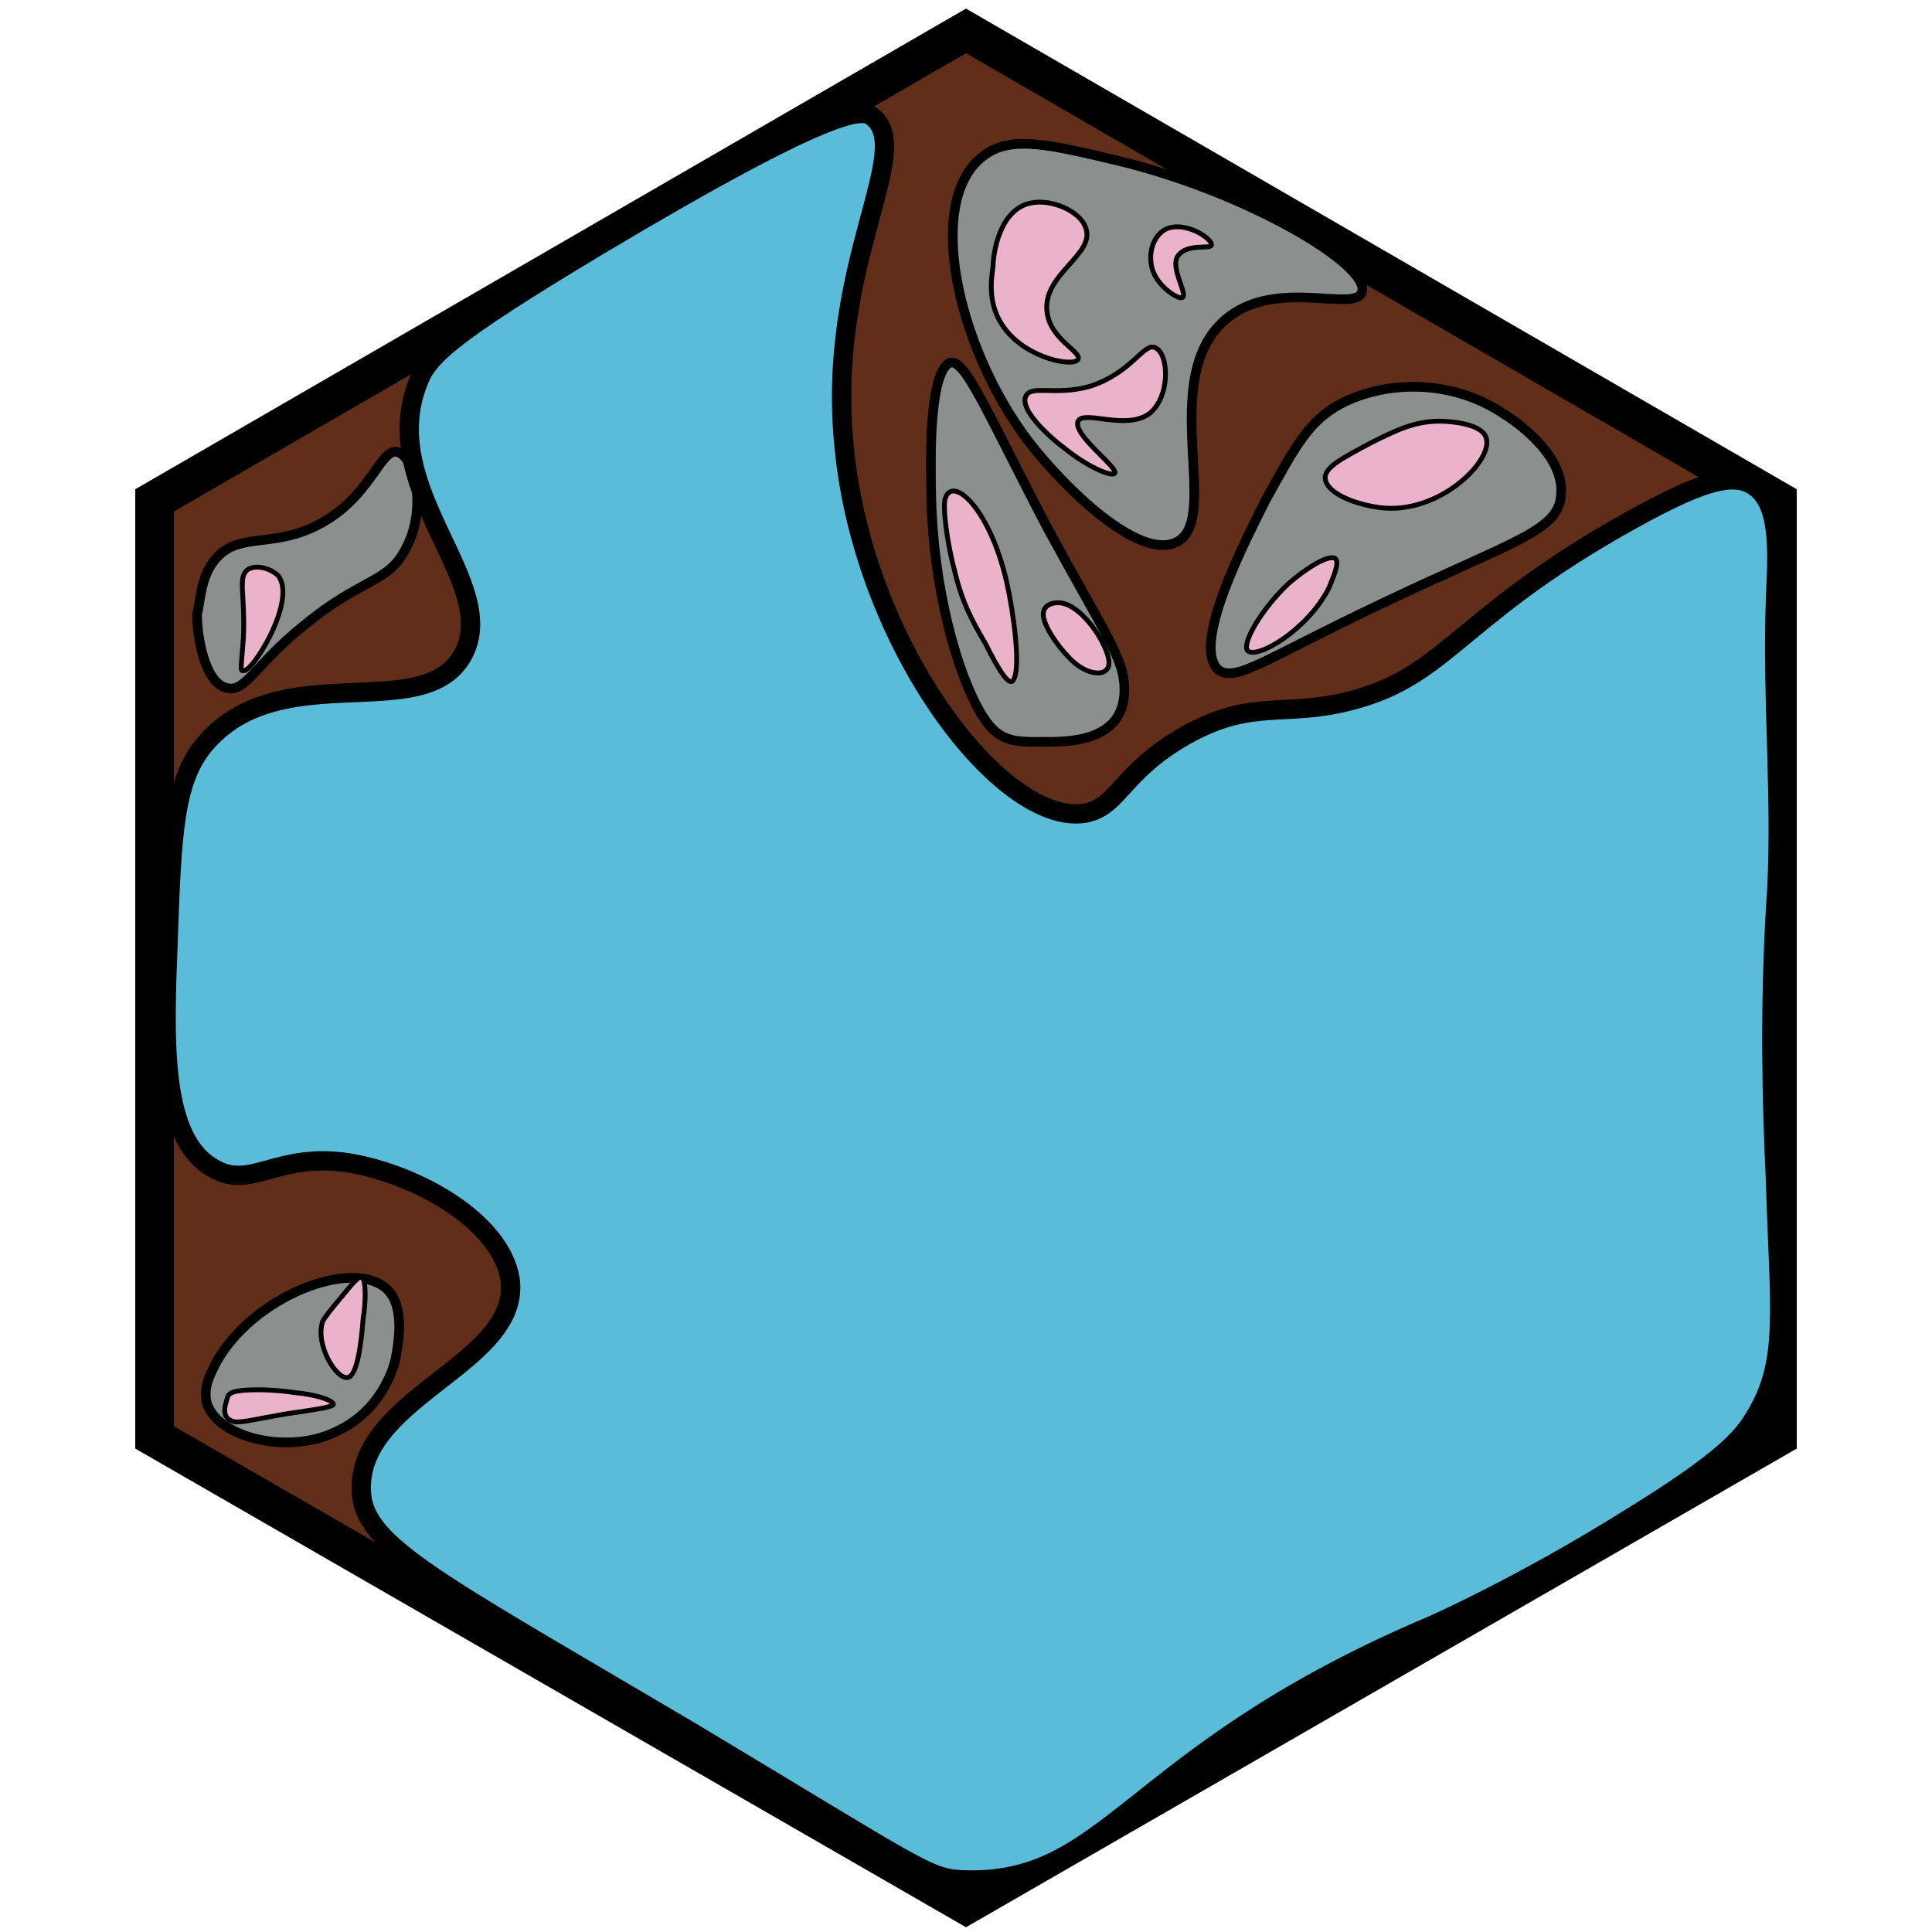 <?xml version="1.0" encoding="utf-8"?><!-- Generator: Adobe Illustrator 26.0.3, SVG Export Plug-In . SVG Version: 6.00 Build 0)  --><svg version="1.1" id="Ebene_1" xmlns="http://www.w3.org/2000/svg" xmlns:xlink="http://www.w3.org/1999/xlink" x="0px" y="0px"	 viewBox="0 0 100 100" style="enable-background:new 0 0 100 100;" xml:space="preserve"><style type="text/css">	.st0{fill:#612F19;stroke:#000000;stroke-width:2;stroke-miterlimit:10;}	.st1{fill:#8B8F8E;stroke:#000000;stroke-width:0.5;stroke-miterlimit:10;}	.st2{fill:#EBB3C9;stroke:#000000;stroke-width:0.25;stroke-miterlimit:10;}	.st3{fill:#8B8F8E;stroke:#000000;stroke-width:0.5;stroke-miterlimit:10;}	.st4{fill:#EBB3C9;stroke:#000000;stroke-width:0.25;stroke-miterlimit:10;}	.st5{fill:#5abcd8;stroke:#000000;stroke-miterlimit:10;}	.st6{fill:#5abcd8;stroke:#000000;stroke-miterlimit:10;}</style><g id="Ebene_2_00000093860788734264317370000010671531211922489223_"></g><g id="Ebene_1_00000017510764199299988230000010460311392665681541_">	<polygon class="st0" points="8,25.9 50,1.6 92,25.9 92,74.4 50,98.6 8,74.4 	"/></g><path class="st1" d="M51,8c1.4-1,3.4-0.5,6.8,0.3c6.7,1.6,13.1,5.4,12.7,6.8c-0.3,1.1-4.3-0.7-6.9,1.3c-3.9,3-0.2,10.7-2.8,11.7	c-1.9,0.8-5.6-2.7-7.6-5.3C49.5,17.9,47.8,10.2,51,8z"/><path class="st1" d="M69.4,20.9c2.3-1.2,5.7-1.3,8.4,0.5c0.5,0.3,3.2,2.1,3,4.2c-0.1,1.9-2.5,2.4-9.4,5.7c-5.9,2.8-7.4,4-8.3,3.4	c-1.5-1.2,1.3-6.6,2.4-8.8C67,23.2,67.7,21.8,69.4,20.9z"/><path class="st2" d="M62.7,12.7c0.1-0.3-1.2-1.2-2.2-0.9c-0.9,0.3-1.2,1.6-0.7,2.5c0.4,0.7,1.2,1.2,1.4,1.1c0.3-0.2-0.7-1.6-0.2-2.2	C61.5,12.6,62.6,12.9,62.7,12.7z"/><path class="st2" d="M53.4,10.5c1-0.2,2.5,0.4,2.8,1.3c0.5,1.4-2.3,2.4-2,4.4c0.2,1.4,1.8,2,1.6,2.4s-2.6,0-3.8-1.6	c-0.9-1.2-0.7-2.5-0.6-3.2C51.4,13.2,51.7,10.8,53.4,10.5z"/><path class="st2" d="M59.8,18c0.7,0.3,0.8,2.5-0.3,3.4c-1.2,0.9-3.4-0.2-3.7,0.4c-0.3,0.7,2.1,2.4,1.9,2.7c-0.2,0.2-1.5-0.4-2.6-1.3	c-0.3-0.2-2.4-1.9-2-2.7c0.3-0.6,1.5,0,3.3-0.5C58.6,19.3,59.2,17.7,59.8,18z"/><path class="st2" d="M71,22.9c1.2-0.6,2.2-1.1,3.5-1.1c0.5,0,2.1,0.1,2.4,0.8c0.5,1.1-2.2,3.9-5.2,3.7c-1.3-0.1-3-0.7-3.1-1.5	C68.5,24.2,69.5,23.7,71,22.9z"/><path class="st2" d="M66.7,30.2c0.8-0.7,2-1.5,2.4-1.3c0.3,0.2-0.2,1.2-0.3,1.5c-1.1,2.2-3.7,3.7-4.2,3.3	C64.2,33.4,65.3,31.5,66.7,30.2z"/><path class="st1" d="M50.7,36.8c-1.2-2.1-2.4-6.4-2.5-11.1c0-0.8-0.2-5.5,0.7-6.7c0.8-1.1,1.8,1.6,5.3,8.3c3.1,5.7,4,6.8,4,8.4	c0,2.8-3.1,2.7-4.3,2.7C52.4,38.4,51.6,38.4,50.7,36.8z"/><path class="st2" d="M51,33.3c-0.7-1.2-1.2-2.1-1.6-3.8c-0.2-0.7-0.6-2.7-0.5-3.6c0.3-1.4,2.3,0.3,3.2,4.2c0.4,1.8,0.7,4.3,0.4,5	C52.3,35.7,51.7,34.7,51,33.3z"/><path class="st2" d="M55.3,34c-0.5-0.5-1.3-1.6-1.3-2.2c0-0.5,0.5-0.6,0.7-0.6c1.2-0.1,2.7,2.2,2.7,3.1C57.4,35.1,56.2,35,55.3,34z"	/><path class="st1" d="M11.1,29c1.2-1.5,2.9-0.6,5.3-1.8c2.8-1.4,3.3-4.1,4.2-3.8c0.9,0.3,1.5,3,0.4,5c-0.9,1.8-2.3,1.5-5.3,4	c-2.5,2-3,3.5-4,3.2c-1.1-0.3-1.5-2.6-1.5-3.8C10.4,30.9,10.4,29.9,11.1,29z"/><path class="st2" d="M12.6,33c0.1-2.2-0.3-3.1,0.2-3.5c0.4-0.3,1.2-0.1,1.6,0.3c1,1.3-1.4,5.1-1.8,4.9C12.4,34.8,12.5,34.4,12.6,33z	"/><path class="st3" d="M17.6,74c-2.6,1.4-6.4,0.4-6.9-1.4c-0.2-0.8,0.2-1.5,0.5-2.1c1.9-3.4,7-5.4,8.8-3.8c1,0.9,0.6,2.9,0.5,3.5	C20.5,70.3,20,72.8,17.6,74z"/><path class="st4" d="M12.3,72c0.6-0.1,1.8-0.1,3.1,0.1c0.2,0,1.5,0.2,1.8,0.5c0.3,0.2-0.5,0.3-2.5,0.6c-1.7,0.3-2,0.4-2.5,0.4	c-0.7-0.1-0.6-0.7-0.5-1C11.8,72.2,11.8,72.1,12.3,72z"/><path class="st4" d="M18.8,68.2c-0.1,1.3-0.3,3-0.8,3.1c-0.6,0.1-1.7-1.7-1.3-2.9c0.1-0.2,0.4-0.6,1-1.3c0.8-1,0.9-1,1-1	C19,66.2,18.9,67.7,18.8,68.2z"/><path class="st1" d="M45.8,66.3"/><path class="st3" d="M-35.6,5.2"/><path class="st5" d="M-52.1,58.8"/><path class="st5" d="M54.9,41.6"/><path class="st6" d="M21.6,19.9c0.5-1.4,1.4-2.4,9.4-7.2c12.4-7.4,13.6-7,14.1-6.7c2.4,1.7-2.4,7.7-1.4,17.2	c1,10.2,8.1,19.5,12.4,18.9c1.8-0.3,1.9-2.1,5.2-4c3.7-2.1,5.3-0.8,9.2-2c4.6-1.4,5.4-4.6,14.7-9.6c3-1.6,4.5-2,5.5-1.4	c1.5,0.9,1.3,3.5,1.2,5.9c-0.2,5.4,0.4,10.8,0,16.1c-0.3,5.2-0.2,9.8,0,14c0.2,6.8,0.7,9.4-1.1,12.3c-0.6,1-1.6,2.2-6.3,5.1	c-5.9,3.7-10.7,5.8-11,5.9c-15.2,6.6-16.1,13.2-23.7,12.9c-1.8-0.1-2.1-0.5-14.1-7.7C22,81.5,18.6,79.9,18.7,76.9	c0.1-4.7,8.3-6.4,7.7-10.7c-0.5-3-4.8-5.4-8.3-6c-3.7-0.6-5.1,1.4-7,0.3C8.3,59,8.5,53.9,8.7,48.7c0.2-5.6,0.3-8.4,2-10.3	c3.9-4.4,11.1-0.9,13.2-4.4C26.1,30.3,19.5,25.5,21.6,19.9z"/></svg>